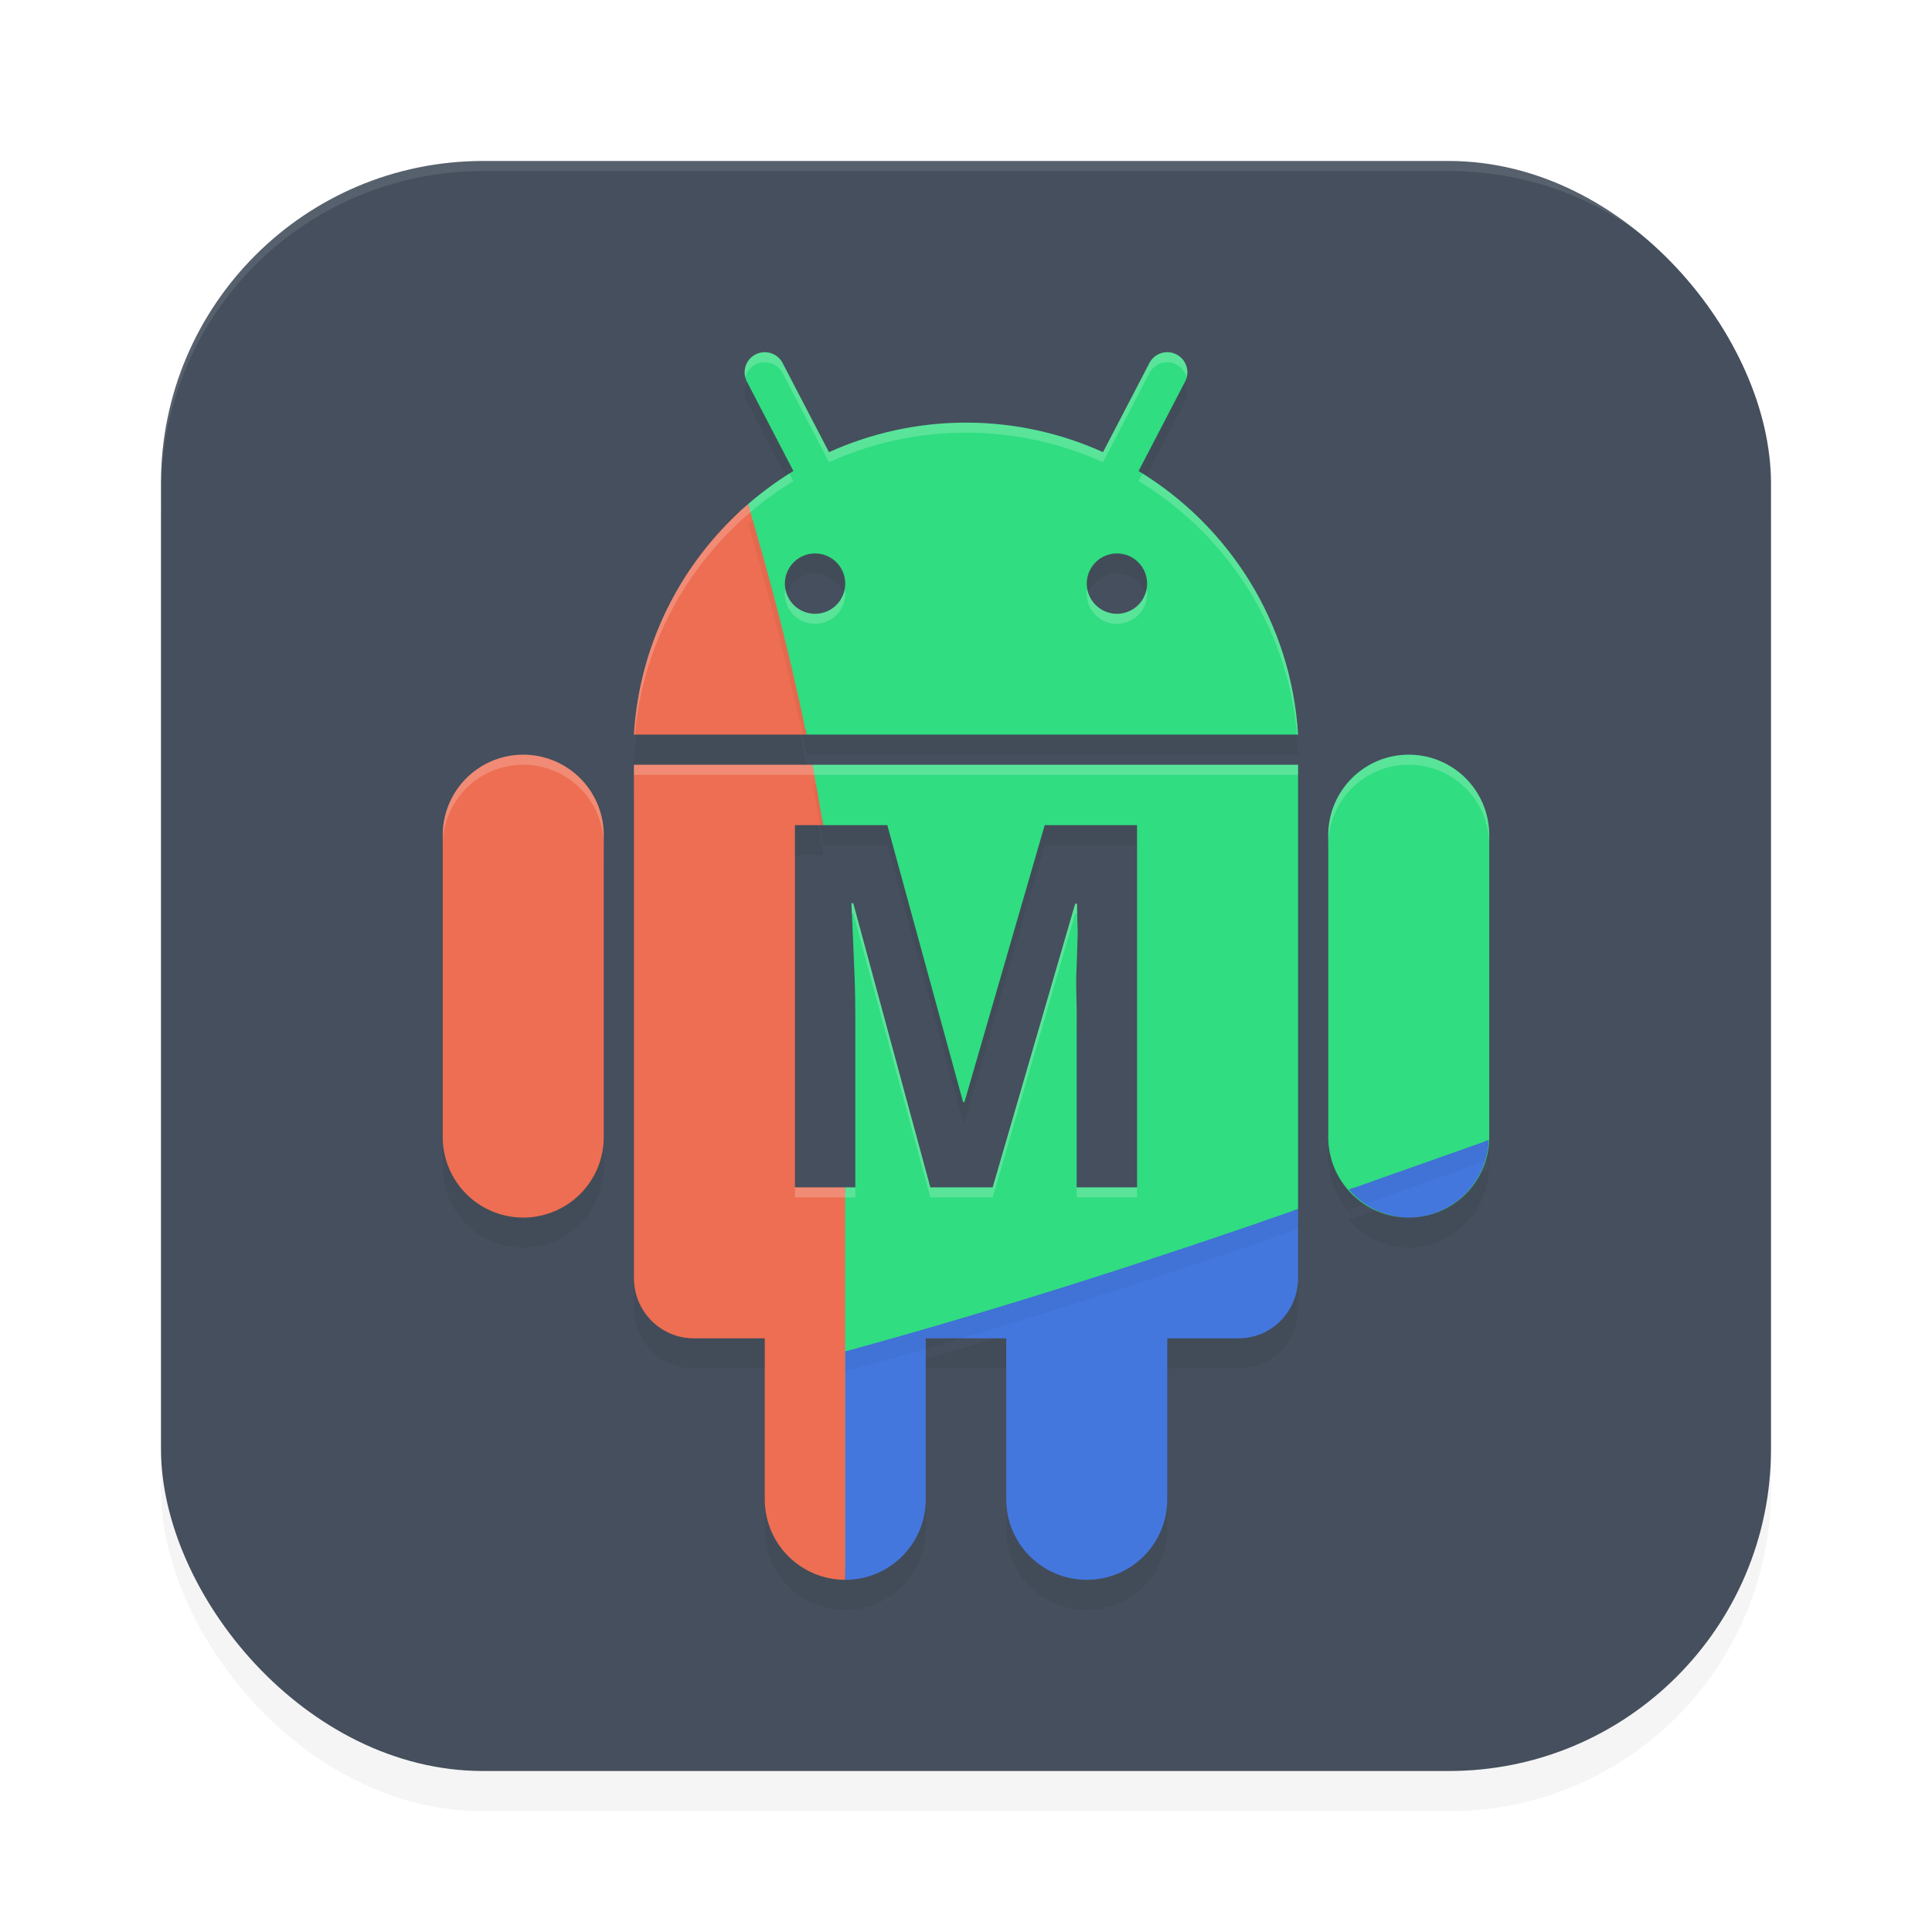 <?xml version="1.0" encoding="UTF-8" standalone="no"?>
<svg
   width="192"
   height="192"
   version="1.1"
   id="svg14"
   sodipodi:docname="apps_macrodroid.svg"
   inkscape:version="1.1.1 (1:1.1+202109281949+c3084ef5ed)"
   xmlns:inkscape="http://www.inkscape.org/namespaces/inkscape"
   xmlns:sodipodi="http://sodipodi.sourceforge.net/DTD/sodipodi-0.dtd"
   xmlns="http://www.w3.org/2000/svg"
   xmlns:svg="http://www.w3.org/2000/svg">
  <defs
     id="defs18">
    <filter
       inkscape:collect="always"
       style="color-interpolation-filters:sRGB"
       id="filter849"
       x="-0.048"
       y="-0.048"
       width="1.096"
       height="1.096">
      <feGaussianBlur
         inkscape:collect="always"
         stdDeviation="3.2"
         id="feGaussianBlur851" />
    </filter>
    <filter
       inkscape:collect="always"
       style="color-interpolation-filters:sRGB"
       id="filter14599"
       x="-0.087"
       y="-0.066"
       width="1.175"
       height="1.131">
      <feGaussianBlur
         inkscape:collect="always"
         stdDeviation="2.716"
         id="feGaussianBlur14601" />
    </filter>
    <filter
       inkscape:collect="always"
       style="color-interpolation-filters:sRGB"
       id="filter14607"
       x="-0.049"
       y="-0.047"
       width="1.097"
       height="1.095">
      <feGaussianBlur
         inkscape:collect="always"
         stdDeviation="2.109"
         id="feGaussianBlur14609" />
    </filter>
  </defs>
  <sodipodi:namedview
     id="namedview16"
     pagecolor="#ffffff"
     bordercolor="#666666"
     borderopacity="1.0"
     inkscape:pageshadow="2"
     inkscape:pageopacity="0.0"
     inkscape:pagecheckerboard="0"
     showgrid="false"
     inkscape:zoom="1"
     inkscape:cx="117.5"
     inkscape:cy="100.5"
     inkscape:window-width="1920"
     inkscape:window-height="1019"
     inkscape:window-x="0"
     inkscape:window-y="34"
     inkscape:window-maximized="1"
     inkscape:current-layer="svg14">
    <inkscape:grid
       type="xygrid"
       id="grid12934" />
  </sodipodi:namedview>
  <rect
     style="opacity:0.2;stroke-width:4;filter:url(#filter849)"
     width="160"
     height="160"
     x="16"
     y="20"
     rx="32"
     ry="32"
     id="rect2" />
  <rect
     style="fill:#454f5d;fill-opacity:1;stroke-width:4"
     width="160"
     height="160"
     x="16"
     y="16"
     rx="32"
     ry="32"
     id="rect4" />
  <path
     id="path13927"
     style="color:#000000;opacity:1;fill:#30dd81;fill-opacity:1;stroke-linecap:round;-inkscape-stroke:none"
     d="M 76.066 35.504 C 75.804 35.492 75.542 35.549 75.309 35.67 C 74.569 36.055 74.286 36.952 74.67 37.691 L 79.506 46.992 L 79.105 47.236 C 77.539 48.187 76.063 49.274 74.682 50.469 L 74.619 50.523 C 74.607 50.535 74.602 50.539 74.586 50.553 C 74.368 50.743 74.155 50.922 73.959 51.102 C 73.951 51.109 73.919 51.154 73.832 51.238 C 73.837 51.234 73.836 51.235 73.828 51.242 L 73.826 51.244 L 73.818 51.252 C 68.03 56.631 64.237 64.095 63.584 72.5 L 80.154 72.5 L 128.434 72.5 C 127.6 61.734 121.582 52.512 112.893 47.236 L 112.492 46.992 L 117.33 37.691 C 117.714 36.952 117.431 36.055 116.691 35.67 C 116.339 35.487 115.928 35.451 115.549 35.57 C 115.169 35.69 114.854 35.956 114.67 36.309 L 109.842 45.588 L 109.412 45.393 C 105.304 43.535 100.749 42.501 95.961 42.5 C 91.201 42.512 86.674 43.547 82.588 45.395 L 82.158 45.59 L 77.33 36.309 C 77.146 35.956 76.831 35.69 76.451 35.57 C 76.326 35.531 76.197 35.509 76.066 35.504 z M 81 54.5 C 82.927 54.5 84.5 56.073 84.5 58 C 84.5 59.927 82.927 61.5 81 61.5 C 79.073 61.5 77.5 59.927 77.5 58 C 77.5 56.073 79.073 54.5 81 54.5 z M 111 54.5 C 112.927 54.5 114.5 56.073 114.5 58 C 114.5 59.927 112.927 61.5 111 61.5 C 109.073 61.5 107.5 59.927 107.5 58 C 107.5 56.073 109.073 54.5 111 54.5 z M 52 75.5 C 47.852 75.5 44.5 78.852 44.5 83 L 44.5 113 C 44.5 117.148 47.852 120.5 52 120.5 C 56.148 120.5 59.5 117.148 59.5 113 L 59.5 83 C 59.5 78.852 56.148 75.5 52 75.5 z M 140 75.5 C 135.852 75.5 132.5 78.852 132.5 83 L 132.5 113 C 132.5 117.148 135.852 120.5 140 120.5 C 144.148 120.5 147.5 117.148 147.5 113 L 147.5 83 C 147.5 78.852 144.148 75.5 140 75.5 z M 63.5 76.5 L 63.5 89 L 63.5 127 C 63.5 130.058 65.927 132.5 68.957 132.5 L 76.5 132.5 L 76.5 149 C 76.5 153.148 79.852 156.5 84 156.5 C 88.148 156.5 91.5 153.148 91.5 149 L 91.5 132.5 L 100.5 132.5 L 100.5 149 C 100.5 153.148 103.852 156.5 108 156.5 C 112.148 156.5 115.5 153.148 115.5 149 L 115.5 132.5 L 123.076 132.5 C 126.106 132.5 128.5 130.061 128.5 127 L 128.5 89 L 128.5 76.5 L 80.75 76.5 L 63.5 76.5 z M 78.5 81.5 L 81.809 81.5 L 88.561 81.5 L 95.789 107.924 L 103.445 81.5 L 113.5 81.5 L 113.5 118.5 L 106.5 118.5 L 106.5 100.957 C 106.5 99.834 106.431 98.516 106.461 97.016 L 106.461 97.01 L 106.461 97.006 C 106.52 95.537 106.566 94.153 106.596 92.852 L 106.588 92.508 L 99.027 118.5 L 92.074 118.5 L 85.275 93.457 C 85.325 94.616 85.376 95.806 85.426 97.107 C 85.486 98.629 85.5 100.012 85.5 101.26 L 85.5 118.5 L 84 118.5 L 78.5 118.5 L 78.5 82 L 78.5 81.5 z " />
  <path
     id="path14559"
     style="opacity:0.2;fill:#000000;fill-opacity:1;stroke-width:4;stroke-linecap:round;stroke-linejoin:round;filter:url(#filter14607)"
     d="M 74.355 53.088 C 67.857 58.709 63.559 66.818 63 76 L 80.154 76 C 78.512 67.983 76.513 60.432 74.355 53.088 z M 52 78 A 8 8 0 0 0 44 86 L 44 116 A 8 8 0 0 0 52 124 A 8 8 0 0 0 60 116 L 60 86 A 8 8 0 0 0 52 78 z M 63 79 L 63 92 L 63 130 C 63 133.324 65.656 136 68.957 136 L 76 136 L 76 152 A 8 8 0 0 0 84 160 C 88.418 160 92 156.418 92 152 L 92 136 L 100 136 L 100 152 C 100 156.418 103.582 160 108 160 C 112.418 160 116 156.418 116 152 L 116 136 L 123.076 136 C 126.377 136 129 133.324 129 130 L 129 123.146 C 114.667 128.154 99.59 133.027 84 137.289 L 84 121 L 79 121 L 79 85 L 81.809 85 C 81.477 82.971 81.126 80.97 80.75 79 L 63 79 z M 147.941 116.293 C 143.317 117.931 138.687 119.573 134.045 121.211 C 135.538 122.951 137.707 123.967 140 124 C 144.284 123.972 147.785 120.574 147.941 116.293 z " />
  <path
     id="rect8127"
     style="opacity:1;fill:#ed6e52;stroke-width:4.317;stroke-linecap:round;stroke-linejoin:round;fill-opacity:1"
     d="M 74.355 50.088 C 67.857 55.709 63.559 63.818 63 73 L 80.154 73 C 78.512 64.983 76.513 57.432 74.355 50.088 z M 52 75 A 8 8 0 0 0 44 83 L 44 113 A 8 8 0 0 0 52 121 A 8 8 0 0 0 60 113 L 60 83 A 8 8 0 0 0 52 75 z M 63 76 L 63 89 L 63 127 C 63 130.324 65.656 133 68.957 133 L 76 133 L 76 149 A 8 8 0 0 0 84 157 L 84 118 L 79 118 L 79 82 L 81.809 82 C 81.477 79.971 81.126 77.97 80.75 76 L 63 76 z " />
  <path
     id="path12"
     style="opacity:0.1;fill:#ffffff;stroke-width:4"
     d="M 48,16 C 30.272,16 16,30.272 16,48 v 1 C 16,31.272 30.272,17 48,17 h 96 c 17.728,0 32,14.272 32,32 V 48 C 176,30.272 161.728,16 144,16 Z" />
  <path
     id="rect8506"
     style="opacity:1;fill:#4477de;fill-opacity:1;stroke-width:4;stroke-linecap:round;stroke-linejoin:round"
     d="m 147.941,113.293 c -4.624,1.638 -9.254,3.28 -13.896,4.918 1.494,1.74 3.662,2.756 5.955,2.789 4.284,-0.029 7.785,-3.426 7.941,-7.707 z M 129,120.146 c -14.333,5.008 -29.41,9.881 -45,14.143 V 157 c 4.418,0 8,-3.582 8,-8 v -16 h 8 v 16 c 0,4.418 3.582,8 8,8 4.418,0 8,-3.582 8,-8 v -16 h 7.077 c 3.301,0 5.923,-2.676 5.923,-6 z"
     sodipodi:nodetypes="cccccccsccssscssc" />
  <path
     id="path14561"
     style="color:#000000;opacity:0.2;fill:#000000;fill-opacity:1;stroke-linecap:round;-inkscape-stroke:none;filter:url(#filter14599)"
     d="m 76.088,37.003 c -0.35,-0.016 -0.699,0.061 -1.01,0.223 -0.979,0.51 -1.36,1.716 -0.852,2.695 l 4.619,8.887 c -1.591,0.966 -3.089,2.069 -4.49,3.281 2.157,7.343 4.156,14.894 5.799,22.91 H 129 C 128.32,63.836 122.122,54.254 113.152,48.808 l 4.621,-8.887 c 0.508,-0.98 0.127,-2.186 -0.852,-2.695 -0.47,-0.244 -1.018,-0.292 -1.523,-0.133 -0.506,0.16 -0.927,0.514 -1.172,0.984 l -4.609,8.859 c -4.171,-1.886 -8.796,-2.937 -13.656,-2.938 -4.833,0.012 -9.429,1.063 -13.578,2.939 l -4.609,-8.861 c -0.245,-0.471 -0.666,-0.825 -1.172,-0.984 -0.167,-0.052 -0.339,-0.082 -0.514,-0.09 z m -1.83,15.172 c -0.213,0.185 -0.429,0.366 -0.637,0.557 -0.055,0.05 -0.09,0.102 -0.143,0.152 0.257,-0.239 0.514,-0.478 0.779,-0.709 z M 81,57 c 1.657,0 3,1.343 3,3 0,1.657 -1.343,3 -3,3 -1.657,0 -3,-1.343 -3,-3 0,-1.657 1.343,-3 3,-3 z m 30,0 c 1.657,0 3,1.343 3,3 0,1.657 -1.343,3 -3,3 -1.657,0 -3,-1.343 -3,-3 0,-1.657 1.343,-3 3,-3 z m 29,20 c -4.418,0 -8,3.582 -8,8 v 30 c 0,4.418 3.582,8 8,8 -2.293,-0.033 -4.462,-1.049 -5.955,-2.789 4.642,-1.638 9.273,-3.28 13.896,-4.918 -0.157,4.281 -3.658,7.679 -7.941,7.707 4.418,0 8,-3.582 8,-8 V 85 c 0,-4.418 -3.582,-8 -8,-8 z m -59.25,1 c 0.376,1.97 0.727,3.971 1.059,6 h 6.371 l 7.531,27.529 h 0.133 l 7.977,-27.529 H 113 v 36 h -6 v -17.043 c 0,-1.143 -0.069,-2.453 -0.039,-3.932 0.059,-1.479 0.105,-2.875 0.135,-4.186 l -0.066,-3.025 h -0.178 L 98.652,120 H 92.457 L 84.793,91.765 h -0.178 l 0.133,3.023 c 0.059,1.345 0.118,2.792 0.178,4.338 C 84.985,100.639 85,102.016 85,103.259 v 16.74 h -1 v 16.289 c 15.59,-4.262 30.667,-9.135 45,-14.143 v -31.146 -13 z" />
  <path
     id="path958"
     style="color:#000000;opacity:1;fill:#30dd81;fill-opacity:1;stroke-linecap:round;-inkscape-stroke:none"
     d="M 76.088 35.004 C 75.738 34.988 75.389 35.065 75.078 35.227 C 74.099 35.736 73.718 36.942 74.227 37.922 L 78.846 46.809 C 77.254 47.775 75.757 48.877 74.355 50.09 C 76.512 57.433 78.512 64.984 80.154 73 L 129 73 C 128.32 61.836 122.122 52.255 113.152 46.809 L 117.773 37.922 C 118.282 36.942 117.901 35.736 116.922 35.227 C 116.452 34.982 115.904 34.934 115.398 35.094 C 114.893 35.254 114.471 35.608 114.227 36.078 L 109.617 44.938 C 105.446 43.051 100.821 42.001 95.961 42 C 91.128 42.012 86.532 43.063 82.383 44.939 L 77.773 36.078 C 77.529 35.608 77.107 35.254 76.602 35.094 C 76.435 35.042 76.262 35.011 76.088 35.004 z M 74.258 50.176 C 74.045 50.361 73.829 50.542 73.621 50.732 C 73.566 50.783 73.531 50.834 73.479 50.885 C 73.736 50.646 73.993 50.407 74.258 50.176 z M 81 55 C 82.657 55 84 56.343 84 58 C 84 59.657 82.657 61 81 61 C 79.343 61 78 59.657 78 58 C 78 56.343 79.343 55 81 55 z M 111 55 C 112.657 55 114 56.343 114 58 C 114 59.657 112.657 61 111 61 C 109.343 61 108 59.657 108 58 C 108 56.343 109.343 55 111 55 z M 140 75 C 135.582 75 132 78.582 132 83 L 132 113 C 132 117.418 135.582 121 140 121 C 137.707 120.967 135.538 119.951 134.045 118.211 C 138.687 116.573 143.317 114.931 147.941 113.293 C 147.785 117.574 144.284 120.972 140 121 C 144.418 121 148 117.418 148 113 L 148 83 C 148 78.582 144.418 75 140 75 z M 80.75 76 C 81.126 77.97 81.477 79.971 81.809 82 L 88.18 82 L 95.711 109.529 L 95.844 109.529 L 103.82 82 L 113 82 L 113 118 L 107 118 L 107 100.957 C 107 99.814 106.931 98.504 106.961 97.025 C 107.02 95.546 107.066 94.151 107.096 92.84 L 107.029 89.814 L 106.852 89.814 L 98.652 118 L 92.457 118 L 84.793 89.766 L 84.615 89.766 L 84.748 92.789 C 84.807 94.134 84.866 95.581 84.926 97.127 C 84.985 98.64 85 100.016 85 101.26 L 85 118 L 84 118 L 84 134.289 C 99.59 130.027 114.667 125.154 129 120.146 L 129 89 L 129 76 L 80.75 76 z " />
  <path
     id="path14692"
     style="opacity:0.2;fill:#ffffff;stroke-width:4.317;stroke-linecap:round;stroke-linejoin:round;fill-opacity:1"
     d="M 76.088 35.004 C 75.738 34.988 75.389 35.065 75.078 35.227 C 74.222 35.672 73.822 36.651 74.076 37.545 C 74.205 36.999 74.541 36.506 75.078 36.227 C 75.389 36.065 75.738 35.988 76.088 36.004 C 76.262 36.011 76.435 36.042 76.602 36.094 C 77.107 36.254 77.529 36.608 77.773 37.078 L 82.383 45.939 C 86.532 44.063 91.128 43.012 95.961 43 C 100.821 43.001 105.446 44.051 109.617 45.938 L 114.227 37.078 C 114.471 36.608 114.893 36.254 115.398 36.094 C 115.904 35.934 116.452 35.982 116.922 36.227 C 117.459 36.506 117.795 36.999 117.924 37.545 C 118.178 36.651 117.778 35.672 116.922 35.227 C 116.452 34.982 115.904 34.934 115.398 35.094 C 114.893 35.254 114.471 35.608 114.227 36.078 L 109.617 44.938 C 105.446 43.051 100.821 42.001 95.961 42 C 91.128 42.012 86.532 43.063 82.383 44.939 L 77.773 36.078 C 77.529 35.608 77.107 35.254 76.602 35.094 C 76.435 35.042 76.262 35.011 76.088 35.004 z M 113.541 47.061 L 113.152 47.809 C 121.851 53.091 127.929 62.267 128.908 73 L 129 73 C 128.33 62.001 122.297 52.546 113.541 47.061 z M 78.461 47.066 C 77.016 47.973 75.64 48.978 74.355 50.09 C 74.355 50.09 74.355 50.088 74.355 50.088 C 74.322 50.117 74.291 50.147 74.258 50.176 C 74.045 50.361 73.829 50.542 73.621 50.732 C 73.567 50.782 73.532 50.833 73.48 50.883 C 73.48 50.883 73.479 50.885 73.479 50.885 C 67.475 56.463 63.534 64.24 63 73 L 63.086 73 C 63.848 64.65 67.705 57.249 73.479 51.885 C 73.479 51.885 73.48 51.883 73.48 51.883 C 73.532 51.833 73.567 51.782 73.621 51.732 C 73.829 51.542 74.045 51.361 74.258 51.176 C 74.291 51.147 74.322 51.117 74.355 51.088 C 74.355 51.088 74.355 51.09 74.355 51.09 C 75.757 49.877 77.254 48.775 78.846 47.809 L 78.461 47.066 z M 78.051 58.5 C 78.023 58.663 78 58.829 78 59 C 78 60.657 79.343 62 81 62 C 82.657 62 84 60.657 84 59 C 84 58.829 83.977 58.663 83.949 58.5 C 83.71 59.918 82.486 61 81 61 C 79.514 61 78.29 59.918 78.051 58.5 z M 108.051 58.5 C 108.023 58.663 108 58.829 108 59 C 108 60.657 109.343 62 111 62 C 112.657 62 114 60.657 114 59 C 114 58.829 113.977 58.663 113.949 58.5 C 113.71 59.918 112.486 61 111 61 C 109.514 61 108.29 59.918 108.051 58.5 z M 52 75 A 8 8 0 0 0 44 83 L 44 84 A 8 8 0 0 1 52 76 A 8 8 0 0 1 60 84 L 60 83 A 8 8 0 0 0 52 75 z M 140 75 C 135.582 75 132 78.582 132 83 L 132 84 C 132 79.582 135.582 76 140 76 C 144.418 76 148 79.582 148 84 L 148 83 C 148 78.582 144.418 75 140 75 z M 63 76 L 63 77 L 80.75 77 L 129 77 L 129 76 L 80.75 76 L 63 76 z M 84.615 89.766 L 84.658 90.766 L 84.793 90.766 L 92.457 119 L 98.652 119 L 106.852 90.814 L 107.029 90.814 L 107.082 93.246 C 107.085 93.117 107.093 92.967 107.096 92.84 L 107.029 89.814 L 106.852 89.814 L 98.652 118 L 92.457 118 L 84.793 89.766 L 84.615 89.766 z M 106.969 97.789 C 106.965 97.872 106.964 97.942 106.961 98.025 C 106.931 99.504 107 100.814 107 101.957 L 107 100.957 C 107 100.036 106.971 98.928 106.969 97.789 z M 79 118 L 79 119 L 84 119 L 85 119 L 85 118 L 84 118 L 79 118 z M 107 118 L 107 119 L 113 119 L 113 118 L 107 118 z " />
</svg>
